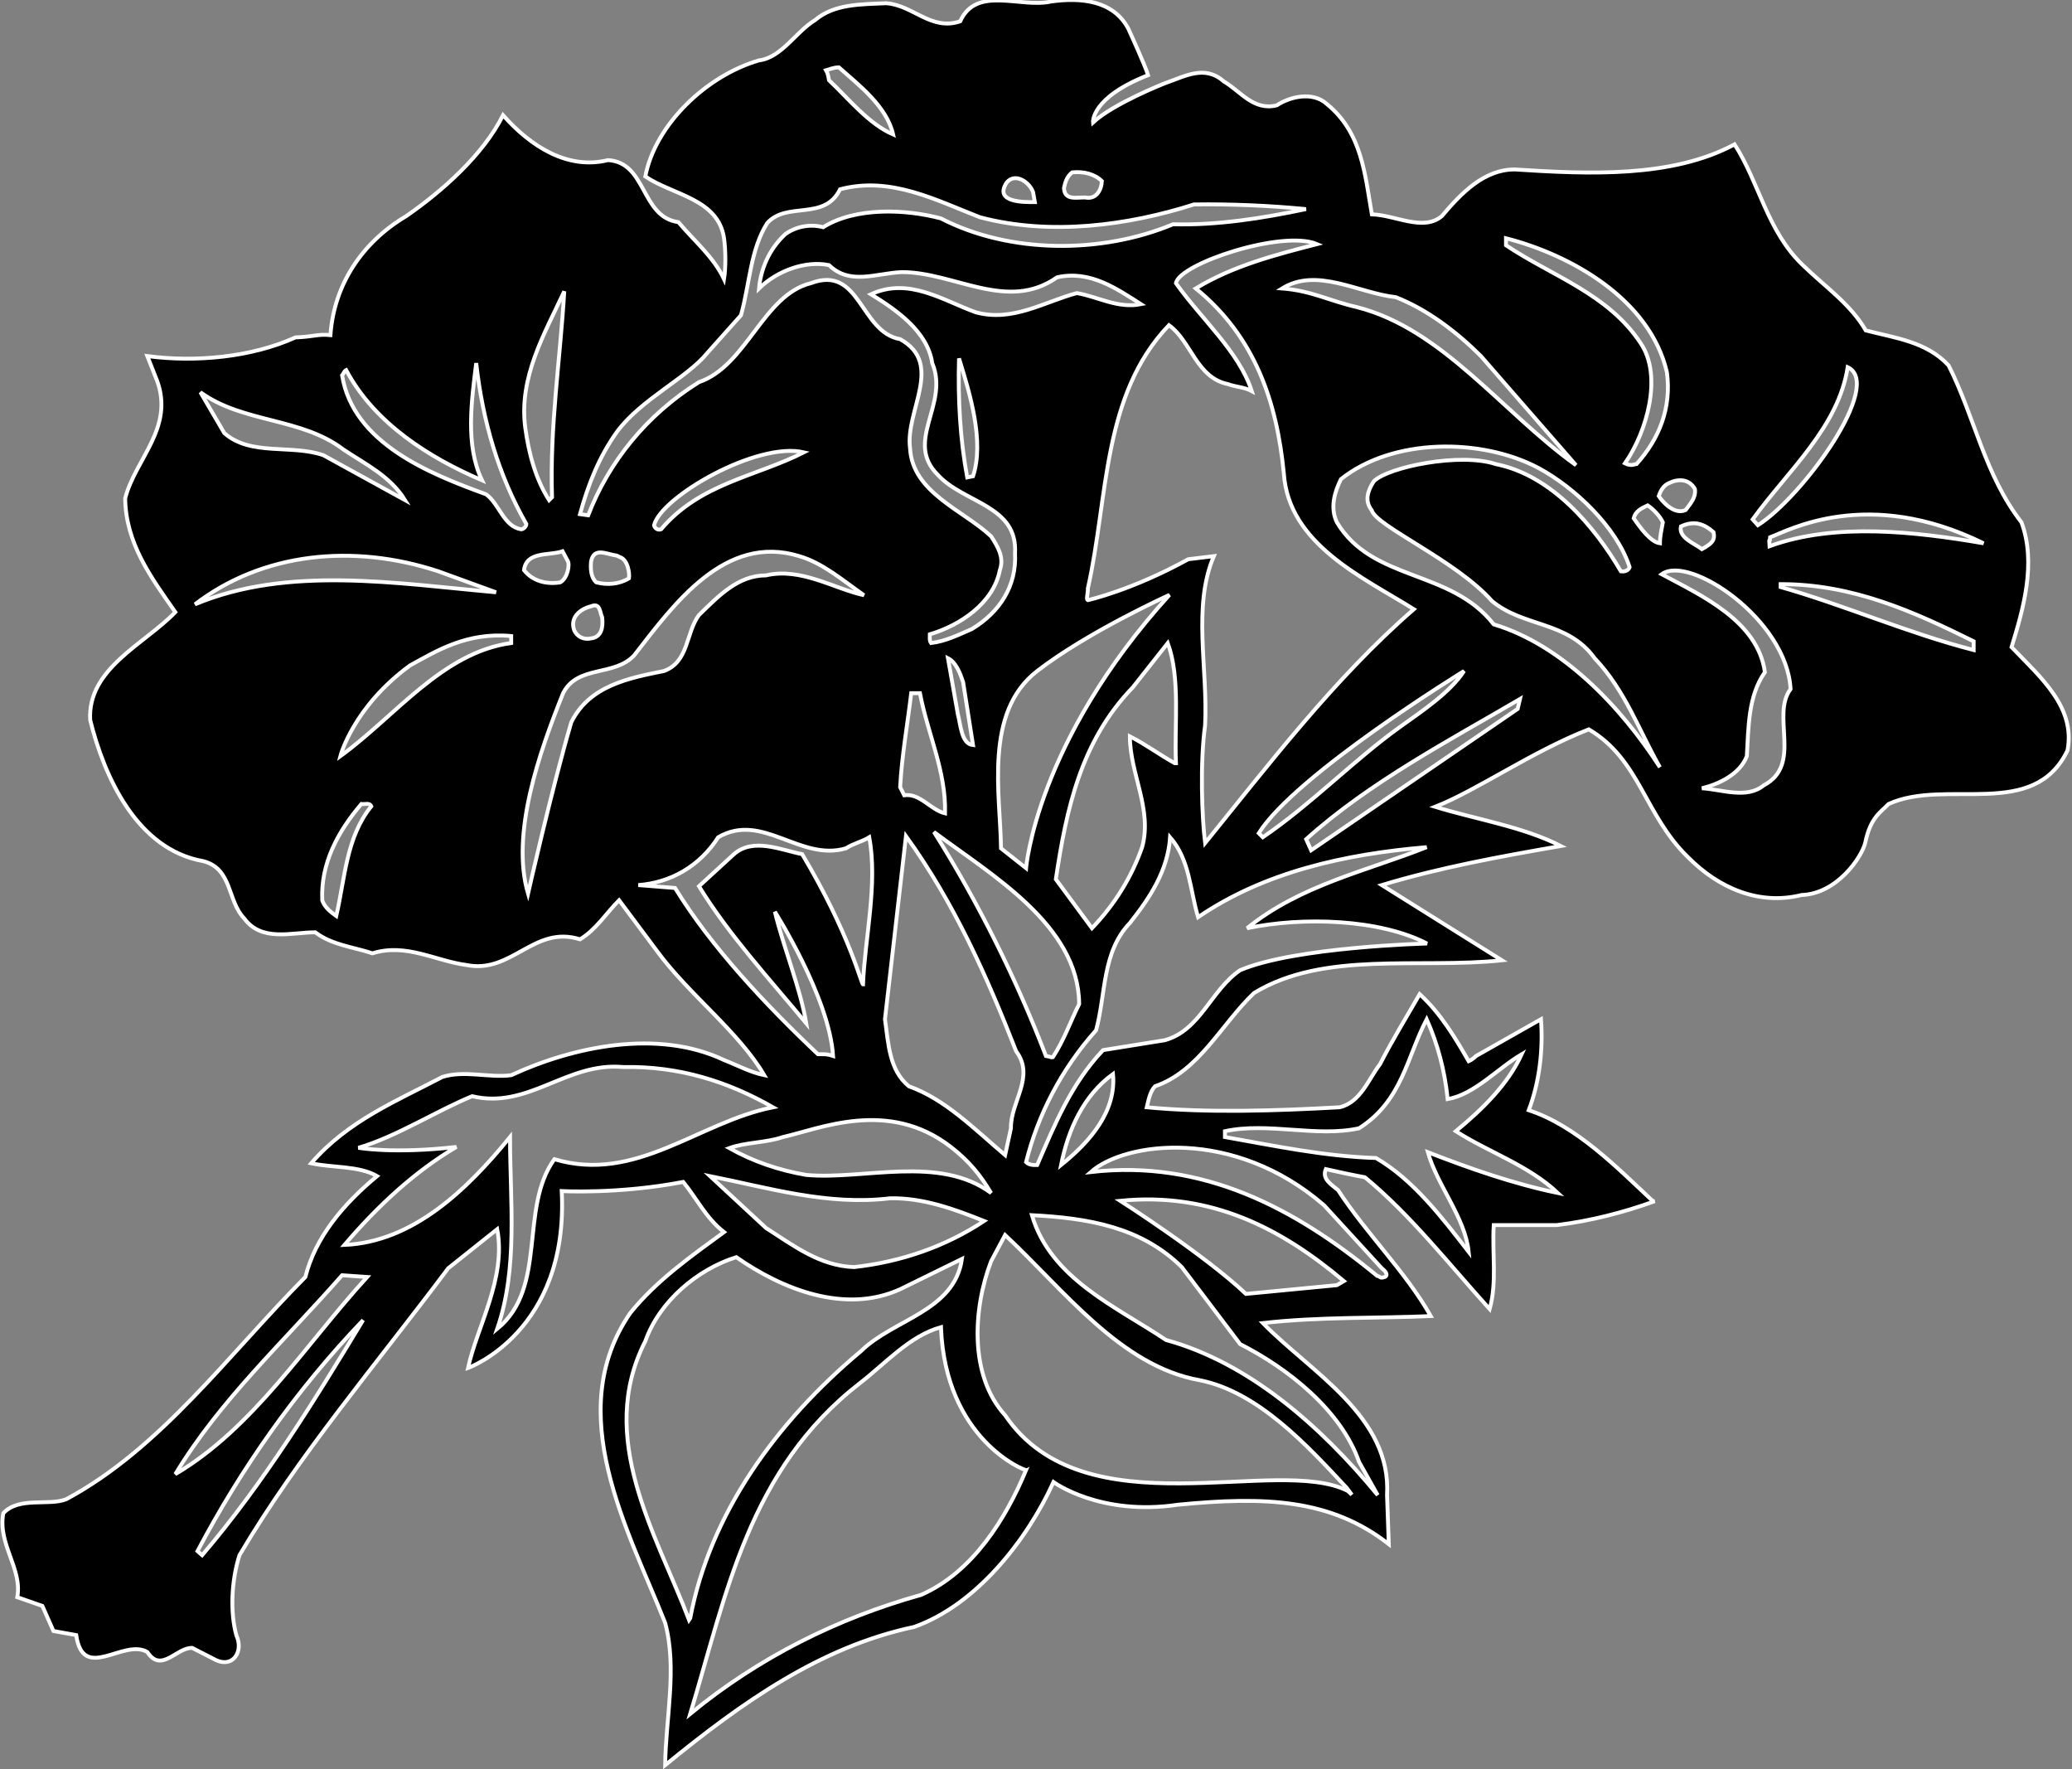 <?xml version="1.0" encoding="UTF-8"?>
<svg xmlns="http://www.w3.org/2000/svg" xmlns:xlink="http://www.w3.org/1999/xlink" width="533pt" height="455pt" viewBox="0 0 533 455" version="1.1">
<rect x="0" y="0" width="533" height="455" fill="#808080" stroke="none"/>
<g id="surface1">
<path style=" stroke:none;fill-rule:nonzero;fill:rgb(0%,0%,0%);fill-opacity:1;" d="M 517.449 166.434 C 520.449 156.684 523.898 144.832 520 134.332 C 510.551 122.184 508 107.332 501.25 93.98 C 495.551 87.832 487.449 86.934 479.949 84.98 C 476.051 78.23 469.449 73.73 463.75 68.184 C 454.602 59.48 452.5 46.883 446.199 37.133 C 430 45.832 408.398 44.781 389.648 43.582 C 381.699 43.582 375.852 49.73 370.898 55.582 C 366.102 59.633 358.898 55.281 352.898 55.133 C 351.102 44.781 350.352 34.133 341.352 26.781 C 337.602 23.332 331.602 24.98 328.449 27.082 C 322.449 28.582 319.148 23.48 314.801 20.934 C 309.852 16.582 304.852 19.633 299.602 21.434 C 299.602 21.434 286.332 26.668 281.168 31.5 C 281.168 31.5 280.5 25.168 295.332 19.332 C 294.668 17 290.199 7.281 290.199 7.281 C 286.301 0.082 278.051 -0.668 270.398 0.383 C 262.602 2.184 251.199 -3.816 247 5.48 C 239.5 8.031 234.852 1.281 227.949 0.832 C 221.352 1.133 214.602 0.98 209.648 5.184 C 204.699 8.184 201.102 14.781 195.25 15.531 C 181.75 19.434 168.551 32.031 166 45.383 C 173.051 50.184 184.75 51.082 186.25 61.281 C 186.699 64.582 186.699 68.934 186.25 71.781 C 183.551 66.082 178.699 62.082 174.5 57.133 C 164.75 55.781 166.449 41.781 156.398 41.184 C 146.051 43.73 136.602 37.73 129.398 29.633 C 124.301 39.832 113.801 49.133 104.5 55.582 C 93.102 62.332 85.898 73.281 85 86.184 C 81.551 85.883 81 86.582 76 86.781 C 64.75 91.883 50.352 93.23 37.898 91.582 L 40.449 98.031 C 44.801 110.184 34.75 118.133 32.199 128.184 C 32.352 139.73 38.801 148.434 45.102 157.434 C 37.148 165.684 22.449 171.98 23.199 185.184 C 26.801 199.73 35.199 218.48 52.301 221.48 C 59.801 223.434 58.449 231.684 62.801 236.184 C 67.301 242.332 74.949 239.781 81.102 239.781 C 85.449 243.082 90.852 243.531 95.801 245.184 C 104.5 242.48 112 247.133 119.949 248.184 C 131.648 250.582 137.352 237.832 149.199 241.582 C 153.25 239.184 156.102 234.684 159.25 231.531 L 169 244.582 C 177.102 255.684 190 265.281 196.602 276.531 C 193 275.781 189.699 273.98 186.25 272.633 C 169.148 264.531 147.398 269.184 131.5 276.531 C 125.801 277.281 119.5 275.184 113.801 276.98 C 102.102 283.133 89.5 288.23 80.051 299.184 C 85.602 300.383 92.352 299.781 97 302.48 C 88.301 309.684 81.102 318.23 78.551 328.434 C 58.75 348.383 41.352 372.531 17.051 385.582 C 12.551 387.383 4.898 384.832 0.852 389.184 C -0.648 397.133 5.801 403.434 4.449 410.781 L 10.898 413.031 L 13.75 419.48 L 19.602 420.531 C 21.398 432.832 31.75 421.281 37.898 424.883 C 41.5 430.434 45.398 423.684 49.449 423.832 L 55.602 426.98 C 60 429 62.668 424.668 60.832 420.668 C 59.168 414.832 59.5 406.582 61.602 399.98 C 76.75 374.332 97 350.633 115.301 326.184 L 127.898 316.133 C 130.301 328.73 122.648 341.332 120.398 351.832 C 120.398 351.832 146.332 342.5 144.5 306.332 C 144.5 306.332 159.168 307.168 175.75 303.98 C 179.199 308.184 181.602 313.281 186.25 316.883 C 177.852 323.031 168.852 329.332 162.102 337.73 C 144.551 363.383 161.648 393.531 171.102 417.383 C 174.25 429.082 171.25 441.832 171.102 453.98 C 190.75 437.934 211 423.531 235.148 418.434 C 251.199 412.73 264.25 396.016 271 381.168 C 271 381.168 283 390 303 387 C 325.332 384.832 342.25 385.434 357.25 397.133 L 356.801 384.531 C 358 364.281 337.301 353.031 324.852 340.281 C 339.25 338.633 354.551 339.082 368.051 338.48 C 361.602 327.082 351.398 317.184 344.199 306.082 C 342.398 304.582 340 303.23 341.051 300.684 C 344.352 301.434 347.801 302.184 351.102 302.781 C 362.801 312.383 373 325.434 383.199 336.684 C 385.148 329.633 383.801 322.281 384.25 315.082 L 400.449 315.082 C 409.148 314.031 417.852 311.781 425.648 308.934 L 425.199 308.934 C 415.898 300.23 405.551 289.582 393.25 285.531 C 395.949 278.48 397 270.23 396.398 262.133 L 381.398 270.633 L 379.699 271.582 C 379.699 271.582 378.852 272.48 377.801 272.934 C 374.352 266.934 370.602 260.633 365.199 255.684 C 361.75 261.684 358.148 267.531 355 273.684 C 352 277.582 350.051 283.434 344.648 284.781 C 328.148 285.684 310.898 286.281 295 284.781 C 295.449 282.98 295.75 280.883 297.102 279.383 C 308.5 275.48 314.199 263.332 322.602 255.383 C 340.602 244.434 364.898 249.23 386.352 246.98 L 355.449 227.633 C 370.301 223.133 385.898 220.281 401.5 217.582 C 391.898 212.633 379.367 210.648 369.168 207.5 C 379.832 203.332 394 193.332 408.699 187.582 C 421.898 195.383 423 209.582 434.199 220.434 C 442.25 228.582 452.648 232.883 463.449 230.184 C 472.602 229.883 479 220.332 479.832 216.668 C 481.168 210.168 483.852 208.883 485.801 206.781 C 500.648 200.031 523.148 211.133 531.852 192.98 C 533.949 181.883 524.949 174.23 517.449 166.434 Z M 475.301 94.434 C 484.668 98.832 463.832 127.668 452.199 135.082 L 450.852 133.582 C 460 120.98 472.898 109.883 475.301 94.434 Z M 437.801 141.23 C 435.852 139.73 431.75 138.332 432.398 135.383 C 435.75 133.832 438.25 134.633 440.801 136.883 C 441.25 139.082 440.25 139.832 437.801 141.23 Z M 436 125.781 C 436.301 128.031 434.801 129.531 433.602 131.184 C 430.602 132.531 427.5 128.832 426.699 127.582 C 427.148 126.23 427.898 124.883 429.25 124.281 C 431.648 123.082 434.5 123.082 436 125.781 Z M 387.398 61.281 C 403.898 65.48 424.449 76.883 428.801 95.781 C 430 104.934 426.832 112.832 421 119.332 C 420.5 119.332 419.668 120 418 119.168 C 423.668 111 427.75 96.684 422.051 88.281 C 413.648 75.531 399.25 71.031 387.398 63.082 Z M 359.051 76.434 C 367.148 79.582 374.801 85.434 380.949 91.582 L 405.398 119.633 C 386.5 106.133 371.051 84.531 349 78.98 C 341.801 77.332 337.449 74.781 329.801 74.184 C 338.801 68.633 349.449 75.383 359.051 76.434 Z M 307.602 74.184 C 322.898 86.633 328.449 103.434 330.25 121.73 C 331.449 140.031 350.801 148.582 363.699 156.684 C 343.301 174.383 326.051 197.031 310 216.832 C 309.168 210.168 308.668 196.168 310 186.531 C 310.75 171.98 306.699 155.934 312.25 143.031 L 305.668 143.832 C 291.168 151.832 279.852 154.348 279.852 154.348 C 279.332 154.168 279.852 152.934 279.852 151.281 C 285.102 128.031 283.449 101.633 300.699 83.633 C 306.398 87.684 307.75 97.133 315.852 98.781 C 317.801 99.531 320.051 99.531 322 100.582 C 318.699 90.383 308.949 81.98 302.5 72.832 C 303.332 67.832 329.832 59 338.801 62.781 C 328.301 65.48 317.199 68.332 307.602 74.184 Z M 376.602 172.582 C 373.148 177.98 365.961 182.801 360.102 186.98 C 348.75 195.082 337 207.082 324.852 215.332 L 323.801 214.281 C 333.332 199.168 376.602 172.582 376.602 172.582 Z M 302.5 196.281 L 302.199 196.281 C 298.602 194.332 294.551 191.332 290.648 189.383 C 290.648 198.98 296.5 208.133 293.801 217.883 C 291.102 225.531 286.898 232.434 280.898 238.73 L 271.602 226.133 C 274.301 208.133 278.051 190.582 291.398 176.781 L 300.398 165.383 C 303.699 174.531 302.051 186.23 302.5 196.281 Z M 233.801 279.383 C 228.699 275.184 228.551 268.434 227.648 262.133 L 233.051 215.031 C 245.5 232.281 253.898 251.184 261.398 270.383 C 266.352 276.98 259.898 283.434 260.051 290.184 L 258.551 297.082 C 250.602 290.332 243.102 282.684 233.801 279.383 Z M 254.949 306.832 C 241.602 296.934 222.102 303.531 207.398 302.184 C 200.352 300.98 193.75 298.73 187.602 295.281 C 191.648 293.781 197.051 293.934 201.398 292.434 C 210.852 290.332 228.5 282.5 244.602 294.98 C 249.332 298.668 252.168 302.168 254.949 306.832 Z M 231.551 202.434 C 232 194.184 233.5 185.934 234.398 178.281 L 236.648 178.281 C 238.602 188.633 243.398 198.383 243.102 209.184 C 239.352 208.281 236.648 203.934 232.602 204.531 Z M 240.25 213.98 C 255.102 225.082 277.449 237.98 277.602 258.23 C 275.352 262.73 273.699 267.531 270.852 271.883 C 270.102 272.031 270.852 271.883 269.051 271.582 C 261.699 252.383 251.801 232.281 240.25 213.98 Z M 243.852 169.281 C 245.949 170.332 247 173.184 247.75 175.434 L 250.301 191.633 C 247.301 191.332 247.148 186.531 246.398 183.684 Z M 266.801 172.582 C 279.832 162.5 300.832 153 300.832 153 C 266.5 190.832 263.949 223.281 263.949 223.281 L 257.5 218.184 C 257.352 204.383 253 183.23 266.801 172.582 Z M 275.801 44.332 C 278.801 44.031 281.648 44.781 283.449 46.582 C 283.301 48.98 281.949 51.383 279.102 50.781 C 276.699 50.781 273.852 51.531 273.699 48.383 C 274 46.883 274.449 45.383 275.801 44.332 Z M 259 46.883 C 261.25 44.332 264.852 46.883 265.75 49.434 L 266.199 51.98 C 263.5 51.98 255.5 52.168 259 46.883 Z M 215.801 17.332 C 221.051 21.98 228.102 27.383 229.75 34.582 C 223.449 31.883 218.352 25.434 213.25 20.633 C 213.102 19.73 212.949 18.832 212.5 18.082 C 213.551 17.781 214.449 17.332 215.801 17.332 Z M 158.801 110.934 C 164.949 102.684 176.801 97.133 181.898 90.832 L 190.602 81.082 C 192.852 73.133 193 64.281 197.352 57.383 C 202.449 51.684 212.051 56.934 216.102 48.684 C 229.148 45.23 240.852 51.531 252.102 55.883 C 270.25 60.684 290.199 57.98 307.148 52.582 C 316.602 52.434 326.648 52.883 335.949 53.781 C 324.551 56.184 313 57.98 301.75 57.684 C 283.449 65.332 259.75 65.332 242.051 56.184 C 233.051 53.781 220.148 53.184 211.75 58.434 C 208.301 57.531 204.699 58.281 202 60.23 C 197.801 64.133 195.699 69.23 195.25 74.184 C 200.051 69.531 207.25 66.98 213.25 68.184 C 218.648 73.434 225.25 70.281 232 69.98 C 245.5 69.98 259.148 80.332 271.898 71.332 C 280.449 69.383 287.352 74.332 293.5 78.23 C 287.5 79.434 282.398 76.281 277 75.383 C 268.602 77.633 260.5 82.883 251.051 80.332 C 242.648 77.332 233.801 71.184 224.051 75.684 C 230.352 79.582 238.602 85.133 239.801 93.383 C 244.301 104.031 232.449 113.48 241.301 122.184 C 247.898 129.383 261.852 129.98 261.102 142.281 C 261.551 150.684 257.199 157.434 250 161.781 C 246.551 163.281 243.25 164.934 239.5 165.383 C 239.051 164.781 239.199 163.883 239.199 163.133 C 246.852 160.883 255.551 155.184 257.199 146.633 C 258.398 143.332 256.602 140.48 254.949 137.934 C 247.75 131.184 234.699 126.684 234.102 115.281 C 232.805 105.633 242.98 93.582 231.551 87.23 C 221.199 85.434 221.352 68.031 208.602 72.832 C 196.301 75.832 192.102 94.082 179.801 98.281 C 166.301 106.684 156.551 118.883 151.301 132.531 L 149.199 132.23 C 151.301 124.582 154.148 117.383 158.801 110.934 Z M 250.301 122.48 L 248.801 122.781 C 247 113.031 246.398 102.832 246.699 92.184 C 249.551 101.332 253.25 113.582 250.301 122.48 Z M 206.801 116.332 C 194.352 122.633 180.102 124.281 170.051 136.133 C 169.148 136.434 168.398 135.832 168.25 135.082 C 170 127.832 194.668 113.5 206.801 116.332 Z M 161.801 148.73 C 159.398 150.23 156.25 150.531 153.398 149.781 C 151.898 148.434 151.898 146.031 152.051 144.383 C 152.801 140.633 155.938 142.52 158.676 142.906 L 159.438 143.27 C 161.5 143.934 162 147.395 161.801 148.73 Z M 152.051 155.934 C 154.449 154.883 154.301 157.582 154.898 158.781 C 155.188 161.207 154.785 163.879 152.051 164.184 C 150.102 164.633 148.449 163.73 147.699 162.082 C 146.5 158.633 149.5 156.531 152.051 155.934 Z M 144.102 149.781 C 140.352 150.383 136.898 149.332 134.801 146.633 C 135.398 141.684 141.262 142.98 144.715 141.781 L 146.039 144.27 C 146.625 145.082 146.051 148.73 144.102 149.781 Z M 145.148 74.934 C 144.102 92.633 141.398 109.582 142 127.883 L 141.25 128.633 C 137.801 123.23 136 116.633 135.102 109.883 C 133.449 96.98 140.051 85.883 145.148 74.934 Z M 88.301 115.582 C 93.852 119.332 100.301 122.332 104.199 128.633 L 83.199 117.082 C 75.102 114.23 64.449 117.383 57.699 111.383 L 51.551 100.883 C 62.5 108.832 77.5 107.332 88.301 115.582 Z M 50.148 155.434 C 67.551 142.082 90.852 139.73 112.75 146.934 L 127.602 152.332 C 102.102 150.082 74.148 145.383 50.148 155.434 Z M 86.5 235.582 C 85.449 234.832 83.5 233.48 82.898 231.531 C 82.449 222.082 86.949 213.832 92.949 206.781 C 93.852 206.934 95.051 206.332 95.5 207.383 C 89.051 215.332 88.75 225.832 86.5 235.582 Z M 131.5 165.383 C 113.801 167.781 101.648 184.281 87.551 194.48 C 87.551 194.48 90.832 181.832 105.492 171.133 C 112.168 167.5 119.973 162.52 131.5 163.582 Z M 125.051 127.133 C 110.648 121.883 90.852 114.082 88 96.531 C 88.449 96.082 88.449 95.48 89.051 95.184 C 96.398 108.98 110.648 117.832 124 123.531 C 119.648 114.531 121.301 103.133 122.5 93.383 C 124.148 108.23 128.199 122.184 135.398 134.781 C 135.398 135.383 134.648 136.133 134.051 136.133 C 129.551 135.383 128.5 129.684 125.051 127.133 Z M 146.949 185.781 C 141.832 203.332 135.832 229.832 135.832 229.832 C 131.332 214.5 138.699 193.582 144.852 178.281 C 148.602 170.934 158.051 174.082 163.148 168.531 C 173.5 155.184 186.551 137.184 205.602 143.031 C 211.75 144.832 216.852 149.332 222.25 153.082 C 214.602 151.434 206.051 145.883 197.051 147.98 C 189.852 147.98 184.898 153.23 179.801 158.184 C 176.352 162.832 177.25 170.184 170.801 172.582 C 161.801 174.383 151.602 176.332 146.949 185.781 Z M 173.648 228.383 L 164.199 227.633 C 172.449 227.031 179.949 222.832 184.75 215.332 C 196.148 208.73 205.75 221.633 217.602 218.184 C 219.398 216.98 221.648 216.531 223.602 215.332 C 225.852 227.332 222.449 241.469 222 253.168 C 221.551 253.168 218.668 240.332 206.352 219.684 C 200.949 218.633 193.75 215.332 188.801 219.684 L 179.801 227.934 C 187.449 240.383 197.801 251.633 207.398 263.184 C 205.898 254.184 201.582 243.801 199.332 234.5 C 199.332 234.5 213.332 256.5 214.301 271.582 C 212.5 271 212 271.168 210.398 271.133 C 196.898 258.383 182.949 243.531 173.648 228.383 Z M 52 399.98 L 50.801 398.934 C 61.898 377.934 76 357.684 93.398 339.531 C 81.25 359.633 67.898 381.383 52 399.98 Z M 45.102 379.133 C 56.648 360.082 72.551 345.531 88 327.98 L 94.449 328.434 C 78.551 345.832 65.199 367.281 45.102 379.133 Z M 142.602 298.133 C 133.449 310.883 140.949 331.133 127.898 341.781 C 133.301 326.184 131.199 309.23 131.199 292.434 C 120.102 306.082 106.148 319.434 88.602 320.184 C 97.301 309.98 106.75 301.281 117.398 294.98 C 101.168 296.832 92.199 295.199 92.199 295.199 C 101.949 292.348 112 285.832 121.449 281.934 C 136 285.383 145.75 273.082 160.301 274.434 C 174.699 274.133 187.301 278.184 198.852 284.781 C 179.801 288.531 163.602 304.434 142.602 298.133 Z M 182.648 302.48 C 197.648 305.48 212.949 310.133 229 308.184 C 237.551 308.031 245.648 311.031 253.148 314.031 C 243.398 320.48 232 324.531 219.699 325.883 C 210.852 325.582 204.102 320.332 197.051 315.832 Z M 166 344.934 C 169.602 334.73 179.352 326.48 189.398 323.332 C 201.25 331.582 217.301 338.031 231.551 331.582 L 247.449 323.781 C 245.5 337.281 229.898 339.23 221.5 347.48 C 199.602 365.781 182.648 389.332 177.551 416.184 L 177.25 416.633 C 168.852 394.582 153.25 369.832 166 344.934 Z M 236.949 410.184 C 215.5 416.184 195.25 426.23 177.551 440.781 C 186.852 410.184 192.551 377.934 221.199 355.73 C 227.648 350.781 233.949 343.582 242.051 341.332 C 243.168 370.168 263.5 378.23 263.949 378.082 C 258.852 390.383 250.301 404.332 236.949 410.184 Z M 346.75 383.48 C 328.5 374.082 278.949 394.133 258.551 363.98 C 249.25 353.781 250.301 336.531 254.949 324.383 L 258.551 317.633 C 273.699 331.73 288.25 351.383 308.648 354.98 C 323.648 357.98 336.25 371.73 346.449 382.684 L 347.75 384.434 Z M 349.602 375.98 L 354.398 384.531 C 339.699 366.684 321.25 350.48 299.949 344.633 C 287.199 336.082 270.25 328.883 265.449 312.531 C 279.852 313.281 293.5 315.531 304 325.883 L 319 345.684 C 331.148 351.832 344.949 362.633 349.602 375.98 Z M 272.949 299.633 C 274.75 290.633 278.648 281.781 286.301 276.23 C 287.199 285.684 280.602 293.48 272.949 299.633 Z M 343.898 330.531 L 320.5 332.781 C 309.832 322.668 288.168 308.832 288.168 308.832 C 311.668 306.5 329.648 315.98 345.699 329.48 Z M 315.102 290.934 C 326.199 288.531 338.648 292.582 349.602 290.184 C 360.699 283.133 361.898 271.883 367 262.133 C 369.852 268.582 371.648 275.332 372.398 282.684 C 379.301 281.48 385.301 274.73 391.449 271.133 C 387.852 278.934 381.398 285.23 374.5 290.934 C 382.898 296.332 393.102 299.633 400.75 306.832 C 389.199 304.434 378.102 300.531 367.301 296.332 C 369.699 304.883 376.898 313.133 377.801 321.98 C 371.051 313.281 363.551 303.383 353.949 297.832 C 340.449 297.383 327.852 294.684 315.102 292.434 Z M 340.602 309.98 L 355.449 326.184 C 357.25 327.582 356.648 328.281 356.199 328.434 C 354.852 328.883 355.148 328.281 354.25 328.133 C 333.102 310.73 309.398 298.133 280.602 301.434 C 289.332 293.668 317.332 289.832 340.602 309.98 Z M 320.801 238.73 C 335.051 235.73 354.832 236.332 367.082 242.664 C 367.082 242.664 333.168 243.5 319 249.531 C 311.5 254.633 308.801 264.98 299.648 267.531 L 283.75 270.082 C 275.5 278.781 271.301 289.281 266.801 299.633 C 265.832 299.668 264.699 299.633 263.949 298.883 C 266.949 286.883 272.949 275.031 281.949 264.98 C 284.5 255.684 283.449 244.883 290.648 237.383 C 295.898 230.781 300.398 223.883 301 215.332 C 306.102 221.184 306.102 228.98 308.199 235.883 C 325.148 224.332 345.699 219.684 367 217.883 C 351.551 224.031 334.449 227.633 320.801 238.73 Z M 390.398 182.332 C 390.398 182.332 340 216.832 337.281 218.684 L 336 215.832 C 352.352 201.133 372.852 190.434 391 179.781 Z M 384.25 160.582 C 373.148 146.332 353.051 149.633 343.898 134.332 C 342.102 130.582 343.301 126.531 344.949 123.23 C 358.301 112.582 381.102 112.582 395.801 120.383 C 404.949 125.332 415.898 135.531 419.199 145.883 C 418.898 146.781 417.852 147.082 416.949 146.934 C 410.199 135.383 399.102 122.23 384.852 119.383 C 375.602 116.301 357.066 120.117 353.398 123.781 C 351.75 126.332 351 128.832 352.852 131.23 C 354 135.332 374.5 144.082 383.801 154.582 C 391.898 161.332 403.301 159.684 410.199 169.281 C 418.148 177.684 421.602 187.883 427 197.332 C 416.949 181.73 401.801 165.832 384.25 160.582 Z M 420.25 133.281 C 420.699 131.48 422.199 130.73 423.852 129.98 C 425.199 130.883 427 132.684 427.75 134.332 C 427.449 136.133 427 137.781 427 139.73 C 424.602 139.434 421.898 135.684 420.25 133.281 Z M 453.699 201.98 C 449.352 205.582 442.898 203.031 437.801 202.73 C 442.148 201.684 447.551 199.133 449.352 194.48 C 449.801 187.133 449.648 179.031 454 172.883 C 452.199 159.684 437.5 153.082 427.449 147.684 C 434.5 142.5 459.668 159.332 460.602 177.23 C 455.5 183.98 463.75 196.73 453.699 201.98 Z M 507.699 167.184 C 490.75 162.832 474.852 155.781 458.051 150.98 L 458.051 150.23 C 476.648 150.23 492.25 157.281 507.699 164.934 Z M 455.199 140.48 C 455 137.332 455.199 140.48 455.352 138.184 C 459.852 136.531 480.332 125 510.25 139.73 C 492.699 136.73 472 134.332 455.199 140.48 "/>
<path style="fill:none;stroke-width:10;stroke-linecap:butt;stroke-linejoin:miter;stroke:rgb(100%,100%,100%);stroke-opacity:1;stroke-miterlimit:4;" d="M 5174.492 2885.664 C 5204.492 2983.164 5238.984 3101.68 5200 3206.68 C 5105.508 3328.164 5080 3476.68 5012.5 3610.195 C 4955.508 3671.68 4874.492 3680.664 4799.492 3700.195 C 4760.508 3767.695 4694.492 3812.695 4637.5 3868.164 C 4546.016 3955.195 4525 4081.172 4461.992 4178.672 C 4300 4091.68 4083.984 4102.188 3896.484 4114.18 C 3816.992 4114.18 3758.516 4052.695 3708.984 3994.18 C 3661.016 3953.672 3588.984 3997.188 3528.984 3998.672 C 3511.016 4102.188 3503.516 4208.672 3413.516 4282.188 C 3376.016 4316.68 3316.016 4300.195 3284.492 4279.18 C 3224.492 4264.18 3191.484 4315.195 3148.008 4340.664 C 3098.516 4384.18 3048.516 4353.672 2996.016 4335.664 C 2996.016 4335.664 2863.32 4283.32 2811.68 4235 C 2811.68 4235 2805 4298.32 2953.32 4356.68 C 2946.68 4380 2901.992 4477.188 2901.992 4477.188 C 2863.008 4549.18 2780.508 4556.68 2703.984 4546.172 C 2626.016 4528.164 2511.992 4588.164 2470 4495.195 C 2395 4469.688 2348.516 4537.188 2279.492 4541.68 C 2213.516 4538.672 2146.016 4540.195 2096.484 4498.164 C 2046.992 4468.164 2011.016 4402.188 1952.5 4394.688 C 1817.5 4355.664 1685.508 4229.688 1660 4096.172 C 1730.508 4048.164 1847.5 4039.18 1862.5 3937.188 C 1866.992 3904.18 1866.992 3860.664 1862.5 3832.188 C 1835.508 3889.18 1786.992 3929.18 1745 3978.672 C 1647.5 3992.188 1664.492 4132.188 1563.984 4138.164 C 1460.508 4112.695 1366.016 4172.695 1293.984 4253.672 C 1243.008 4151.68 1138.008 4058.672 1045 3994.18 C 931.016 3926.68 858.984 3817.188 850 3688.164 C 815.508 3691.172 810 3684.18 760 3682.188 C 647.5 3631.172 503.516 3617.695 378.984 3634.18 L 404.492 3569.688 C 448.008 3448.164 347.5 3368.672 321.992 3268.164 C 323.516 3152.695 388.008 3065.664 451.016 2975.664 C 371.484 2893.164 224.492 2830.195 231.992 2698.164 C 268.008 2552.695 351.992 2365.195 523.008 2335.195 C 598.008 2315.664 584.492 2233.164 628.008 2188.164 C 673.008 2126.68 749.492 2152.188 811.016 2152.188 C 854.492 2119.18 908.516 2114.688 958.008 2098.164 C 1045 2125.195 1120 2078.672 1199.492 2068.164 C 1316.484 2044.18 1373.516 2171.68 1491.992 2134.18 C 1532.5 2158.164 1561.016 2203.164 1592.5 2234.688 L 1690 2104.18 C 1771.016 1993.164 1900 1897.188 1966.016 1784.688 C 1930 1792.188 1896.992 1810.195 1862.5 1823.672 C 1691.484 1904.688 1473.984 1858.164 1315 1784.688 C 1258.008 1777.188 1195 1798.164 1138.008 1780.195 C 1021.016 1718.672 895 1667.695 800.508 1558.164 C 856.016 1546.172 923.516 1552.188 970 1525.195 C 883.008 1453.164 811.016 1367.695 785.508 1265.664 C 587.5 1066.172 413.516 824.688 170.508 694.18 C 125.508 676.172 48.984 701.68 8.516 658.164 C -6.484 578.672 58.008 515.664 44.492 442.188 L 108.984 419.688 L 137.5 355.195 L 196.016 344.688 C 213.984 221.68 317.5 337.188 378.984 301.172 C 415 245.664 453.984 313.164 494.492 311.68 L 556.016 280.195 C 600 260 626.68 303.32 608.32 343.32 C 591.68 401.68 595 484.18 616.016 550.195 C 767.5 806.68 970 1043.672 1153.008 1288.164 L 1278.984 1388.672 C 1303.008 1262.695 1226.484 1136.68 1203.984 1031.68 C 1203.984 1031.68 1463.32 1125 1445 1486.68 C 1445 1486.68 1591.68 1478.32 1757.5 1510.195 C 1791.992 1468.164 1816.016 1417.188 1862.5 1381.172 C 1778.516 1319.688 1688.516 1256.68 1621.016 1172.695 C 1445.508 916.172 1616.484 614.688 1711.016 376.172 C 1742.5 259.18 1712.5 131.68 1711.016 10.195 C 1907.5 170.664 2110 314.688 2351.484 365.664 C 2511.992 422.695 2642.5 589.844 2710 738.32 C 2710 738.32 2830 650 3030 680 C 3253.32 701.68 3422.5 695.664 3572.5 578.672 L 3568.008 704.688 C 3580 907.188 3373.008 1019.688 3248.516 1147.188 C 3392.5 1163.672 3545.508 1159.18 3680.508 1165.195 C 3616.016 1279.18 3513.984 1378.164 3441.992 1489.18 C 3423.984 1504.18 3400 1517.695 3410.508 1543.164 C 3443.516 1535.664 3478.008 1528.164 3511.016 1522.188 C 3628.008 1426.172 3730 1295.664 3831.992 1183.164 C 3851.484 1253.672 3838.008 1327.188 3842.5 1399.18 L 4004.492 1399.18 C 4091.484 1409.688 4178.516 1432.188 4256.484 1460.664 L 4251.992 1460.664 C 4158.984 1547.695 4055.508 1654.18 3932.5 1694.688 C 3959.492 1765.195 3970 1847.695 3963.984 1928.672 L 3813.984 1843.672 L 3796.992 1834.18 C 3796.992 1834.18 3788.516 1825.195 3778.008 1820.664 C 3743.516 1880.664 3706.016 1943.672 3651.992 1993.164 C 3617.5 1933.164 3581.484 1874.688 3550 1813.164 C 3520 1774.18 3500.508 1715.664 3446.484 1702.188 C 3281.484 1693.164 3108.984 1687.188 2950 1702.188 C 2954.492 1720.195 2957.5 1741.172 2971.016 1756.172 C 3085 1795.195 3141.992 1916.68 3226.016 1996.172 C 3406.016 2105.664 3648.984 2057.695 3863.516 2080.195 L 3554.492 2273.672 C 3703.008 2318.672 3858.984 2347.188 4015 2374.18 C 3918.984 2423.672 3793.672 2443.516 3691.68 2475 C 3798.32 2516.68 3940 2616.68 4086.992 2674.18 C 4218.984 2596.172 4230 2454.18 4341.992 2345.664 C 4422.5 2264.18 4526.484 2221.172 4634.492 2248.164 C 4726.016 2251.172 4790 2346.68 4798.32 2383.32 C 4811.68 2448.32 4838.516 2461.172 4858.008 2482.188 C 5006.484 2549.688 5231.484 2438.672 5318.516 2620.195 C 5339.492 2731.172 5249.492 2807.695 5174.492 2885.664 Z M 4753.008 3605.664 C 4846.68 3561.68 4638.32 3273.32 4521.992 3199.18 L 4508.516 3214.18 C 4600 3340.195 4728.984 3451.172 4753.008 3605.664 Z M 4378.008 3137.695 C 4358.516 3152.695 4317.5 3166.68 4323.984 3196.172 C 4357.5 3211.68 4382.5 3203.672 4408.008 3181.172 C 4412.5 3159.18 4402.5 3151.68 4378.008 3137.695 Z M 4360 3292.188 C 4363.008 3269.688 4348.008 3254.688 4336.016 3238.164 C 4306.016 3224.688 4275 3261.68 4266.992 3274.18 C 4271.484 3287.695 4278.984 3301.172 4292.5 3307.188 C 4316.484 3319.18 4345 3319.18 4360 3292.188 Z M 3873.984 3937.188 C 4038.984 3895.195 4244.492 3781.172 4288.008 3592.188 C 4300 3500.664 4268.32 3421.68 4210 3356.68 C 4205 3356.68 4196.68 3350 4180 3358.32 C 4236.68 3440 4277.5 3583.164 4220.508 3667.188 C 4136.484 3794.688 3992.5 3839.688 3873.984 3919.18 Z M 3590.508 3785.664 C 3671.484 3754.18 3748.008 3695.664 3809.492 3634.18 L 4053.984 3353.672 C 3865 3488.672 3710.508 3704.688 3490 3760.195 C 3418.008 3776.68 3374.492 3802.188 3298.008 3808.164 C 3388.008 3863.672 3494.492 3796.172 3590.508 3785.664 Z M 3076.016 3808.164 C 3228.984 3683.672 3284.492 3515.664 3302.5 3332.695 C 3314.492 3149.688 3508.008 3064.18 3636.992 2983.164 C 3433.008 2806.172 3260.508 2579.688 3100 2381.68 C 3091.68 2448.32 3086.68 2588.32 3100 2684.688 C 3107.5 2830.195 3066.992 2990.664 3122.5 3119.688 L 3056.68 3111.68 C 2911.68 3031.68 2798.516 3006.523 2798.516 3006.523 C 2793.32 3008.32 2798.516 3020.664 2798.516 3037.188 C 2851.016 3269.688 2834.492 3533.672 3006.992 3713.672 C 3063.984 3673.164 3077.5 3578.672 3158.516 3562.188 C 3178.008 3554.688 3200.508 3554.688 3220 3544.18 C 3186.992 3646.172 3089.492 3730.195 3025 3821.68 C 3033.32 3871.68 3298.32 3960 3388.008 3922.188 C 3283.008 3895.195 3171.992 3866.68 3076.016 3808.164 Z M 3766.016 2824.18 C 3731.484 2770.195 3659.609 2721.992 3601.016 2680.195 C 3487.5 2599.18 3370 2479.18 3248.516 2396.68 L 3238.008 2407.188 C 3333.32 2558.32 3766.016 2824.18 3766.016 2824.18 Z M 3025 2587.188 L 3021.992 2587.188 C 2986.016 2606.68 2945.508 2636.68 2906.484 2656.172 C 2906.484 2560.195 2965 2468.672 2938.008 2371.172 C 2911.016 2294.688 2868.984 2225.664 2808.984 2162.695 L 2716.016 2288.672 C 2743.008 2468.672 2780.508 2644.18 2913.984 2782.188 L 3003.984 2896.172 C 3036.992 2804.688 3020.508 2687.695 3025 2587.188 Z M 2338.008 1756.172 C 2286.992 1798.164 2285.508 1865.664 2276.484 1928.672 L 2330.508 2399.688 C 2455 2227.188 2538.984 2038.164 2613.984 1846.172 C 2663.516 1780.195 2598.984 1715.664 2600.508 1648.164 L 2585.508 1579.18 C 2506.016 1646.68 2431.016 1723.164 2338.008 1756.172 Z M 2549.492 1481.68 C 2416.016 1580.664 2221.016 1514.688 2073.984 1528.164 C 2003.516 1540.195 1937.5 1562.695 1876.016 1597.188 C 1916.484 1612.188 1970.508 1610.664 2013.984 1625.664 C 2108.516 1646.68 2285 1725 2446.016 1600.195 C 2493.32 1563.32 2521.68 1528.32 2549.492 1481.68 Z M 2315.508 2525.664 C 2320 2608.164 2335 2690.664 2343.984 2767.188 L 2366.484 2767.188 C 2386.016 2663.672 2433.984 2566.172 2431.016 2458.164 C 2393.516 2467.188 2366.484 2510.664 2326.016 2504.688 Z M 2402.5 2410.195 C 2551.016 2299.18 2774.492 2170.195 2776.016 1967.695 C 2753.516 1922.695 2736.992 1874.688 2708.516 1831.172 C 2701.016 1829.688 2708.516 1831.172 2690.508 1834.18 C 2616.992 2026.172 2518.008 2227.188 2402.5 2410.195 Z M 2438.516 2857.188 C 2459.492 2846.68 2470 2818.164 2477.5 2795.664 L 2503.008 2633.672 C 2473.008 2636.68 2471.484 2684.688 2463.984 2713.164 Z M 2668.008 2824.18 C 2798.32 2925 3008.32 3020 3008.32 3020 C 2665 2641.68 2639.492 2317.188 2639.492 2317.188 L 2575 2368.164 C 2573.516 2506.172 2530 2717.695 2668.008 2824.18 Z M 2758.008 4106.68 C 2788.008 4109.688 2816.484 4102.188 2834.492 4084.18 C 2833.008 4060.195 2819.492 4036.172 2791.016 4042.188 C 2766.992 4042.188 2738.516 4034.688 2736.992 4066.172 C 2740 4081.172 2744.492 4096.172 2758.008 4106.68 Z M 2590 4081.172 C 2612.5 4106.68 2648.516 4081.172 2657.5 4055.664 L 2661.992 4030.195 C 2635 4030.195 2555 4028.32 2590 4081.172 Z M 2158.008 4376.68 C 2210.508 4330.195 2281.016 4276.172 2297.5 4204.18 C 2234.492 4231.172 2183.516 4295.664 2132.5 4343.672 C 2131.016 4352.695 2129.492 4361.68 2125 4369.18 C 2135.508 4372.188 2144.492 4376.68 2158.008 4376.68 Z M 1588.008 3440.664 C 1649.492 3523.164 1768.008 3578.672 1818.984 3641.68 L 1906.016 3739.18 C 1928.516 3818.672 1930 3907.188 1973.516 3976.172 C 2024.492 4033.164 2120.508 3980.664 2161.016 4063.164 C 2291.484 4097.695 2408.516 4034.688 2521.016 3991.172 C 2702.5 3943.164 2901.992 3970.195 3071.484 4024.18 C 3166.016 4025.664 3266.484 4021.172 3359.492 4012.188 C 3245.508 3988.164 3130 3970.195 3017.5 3973.164 C 2834.492 3896.68 2597.5 3896.68 2420.508 3988.164 C 2330.508 4012.188 2201.484 4018.164 2117.5 3965.664 C 2083.008 3974.688 2046.992 3967.188 2020 3947.695 C 1978.008 3908.672 1956.992 3857.695 1952.5 3808.164 C 2000.508 3854.688 2072.5 3880.195 2132.5 3868.164 C 2186.484 3815.664 2252.5 3847.188 2320 3850.195 C 2455 3850.195 2591.484 3746.68 2718.984 3836.68 C 2804.492 3856.172 2873.516 3806.68 2935 3767.695 C 2875 3755.664 2823.984 3787.188 2770 3796.172 C 2686.016 3773.672 2605 3721.172 2510.508 3746.68 C 2426.484 3776.68 2338.008 3838.164 2240.508 3793.164 C 2303.516 3754.18 2386.016 3698.672 2398.008 3616.172 C 2443.008 3509.688 2324.492 3415.195 2413.008 3328.164 C 2478.984 3256.172 2618.516 3250.195 2611.016 3127.188 C 2615.508 3043.164 2571.992 2975.664 2500 2932.188 C 2465.508 2917.188 2432.5 2900.664 2395 2896.172 C 2390.508 2902.188 2391.992 2911.172 2391.992 2918.672 C 2468.516 2941.172 2555.508 2998.164 2571.992 3083.672 C 2583.984 3116.68 2566.016 3145.195 2549.492 3170.664 C 2477.5 3238.164 2346.992 3283.164 2341.016 3397.188 C 2328.047 3493.672 2429.805 3614.18 2315.508 3677.695 C 2211.992 3695.664 2213.516 3869.688 2086.016 3821.68 C 1963.008 3791.68 1921.016 3609.18 1798.008 3567.188 C 1663.008 3483.164 1565.508 3361.172 1513.008 3224.688 L 1491.992 3227.695 C 1513.008 3304.18 1541.484 3376.172 1588.008 3440.664 Z M 2503.008 3325.195 L 2488.008 3322.188 C 2470 3419.688 2463.984 3521.68 2466.992 3628.164 C 2495.508 3536.68 2532.5 3414.18 2503.008 3325.195 Z M 2068.008 3386.68 C 1943.516 3323.672 1801.016 3307.188 1700.508 3188.672 C 1691.484 3185.664 1683.984 3191.68 1682.5 3199.18 C 1700 3271.68 1946.68 3415 2068.008 3386.68 Z M 1618.008 3062.695 C 1593.984 3047.695 1562.5 3044.688 1533.984 3052.188 C 1518.984 3065.664 1518.984 3089.688 1520.508 3106.172 C 1528.008 3143.672 1559.375 3124.805 1586.758 3120.938 L 1594.375 3117.305 C 1615 3110.664 1620 3076.055 1618.008 3062.695 Z M 1520.508 2990.664 C 1544.492 3001.172 1543.008 2974.18 1548.984 2962.188 C 1551.875 2937.93 1547.852 2911.211 1520.508 2908.164 C 1501.016 2903.672 1484.492 2912.695 1476.992 2929.18 C 1465 2963.672 1495 2984.688 1520.508 2990.664 Z M 1441.016 3052.188 C 1403.516 3046.172 1368.984 3056.68 1348.008 3083.672 C 1353.984 3133.164 1412.617 3120.195 1447.148 3132.188 L 1460.391 3107.305 C 1466.25 3099.18 1460.508 3062.695 1441.016 3052.188 Z M 1451.484 3800.664 C 1441.016 3623.672 1413.984 3454.18 1420 3271.172 L 1412.5 3263.672 C 1378.008 3317.695 1360 3383.672 1351.016 3451.172 C 1334.492 3580.195 1400.508 3691.172 1451.484 3800.664 Z M 883.008 3394.18 C 938.516 3356.68 1003.008 3326.68 1041.992 3263.672 L 831.992 3379.18 C 751.016 3407.695 644.492 3376.172 576.992 3436.172 L 515.508 3541.172 C 625 3461.68 775 3476.68 883.008 3394.18 Z M 501.484 2995.664 C 675.508 3129.18 908.516 3152.695 1127.5 3080.664 L 1276.016 3026.68 C 1021.016 3049.18 741.484 3096.172 501.484 2995.664 Z M 865 2194.18 C 854.492 2201.68 835 2215.195 828.984 2234.688 C 824.492 2329.18 869.492 2411.68 929.492 2482.188 C 938.516 2480.664 950.508 2486.68 955 2476.172 C 890.508 2396.68 887.5 2291.68 865 2194.18 Z M 1315 2896.172 C 1138.008 2872.188 1016.484 2707.188 875.508 2605.195 C 875.508 2605.195 908.32 2731.68 1054.922 2838.672 C 1121.68 2875 1199.727 2924.805 1315 2914.18 Z M 1250.508 3278.672 C 1106.484 3331.172 908.516 3409.18 880 3584.688 C 884.492 3589.18 884.492 3595.195 890.508 3598.164 C 963.984 3460.195 1106.484 3371.68 1240 3314.688 C 1196.484 3404.688 1213.008 3518.672 1225 3616.172 C 1241.484 3467.695 1281.992 3328.164 1353.984 3202.188 C 1353.984 3196.172 1346.484 3188.672 1340.508 3188.672 C 1295.508 3196.172 1285 3253.164 1250.508 3278.672 Z M 1469.492 2692.188 C 1418.32 2516.68 1358.32 2251.68 1358.32 2251.68 C 1313.32 2405 1386.992 2614.18 1448.516 2767.188 C 1486.016 2840.664 1580.508 2809.18 1631.484 2864.688 C 1735 2998.164 1865.508 3178.164 2056.016 3119.688 C 2117.5 3101.68 2168.516 3056.68 2222.5 3019.18 C 2146.016 3035.664 2060.508 3091.172 1970.508 3070.195 C 1898.516 3070.195 1848.984 3017.695 1798.008 2968.164 C 1763.516 2921.68 1772.5 2848.164 1708.008 2824.18 C 1618.008 2806.172 1516.016 2786.68 1469.492 2692.188 Z M 1736.484 2266.172 L 1641.992 2273.672 C 1724.492 2279.688 1799.492 2321.68 1847.5 2396.68 C 1961.484 2462.695 2057.5 2333.672 2176.016 2368.164 C 2193.984 2380.195 2216.484 2384.688 2236.016 2396.68 C 2258.516 2276.68 2224.492 2135.312 2220 2018.32 C 2215.508 2018.32 2186.68 2146.68 2063.516 2353.164 C 2009.492 2363.672 1937.5 2396.68 1888.008 2353.164 L 1798.008 2270.664 C 1874.492 2146.172 1978.008 2033.672 2073.984 1918.164 C 2058.984 2008.164 2015.82 2111.992 1993.32 2205 C 1993.32 2205 2133.32 1985 2143.008 1834.18 C 2125 1840 2120 1838.32 2103.984 1838.672 C 1968.984 1966.172 1829.492 2114.688 1736.484 2266.172 Z M 520 550.195 L 508.008 560.664 C 618.984 770.664 760 973.164 933.984 1154.688 C 812.5 953.672 678.984 736.172 520 550.195 Z M 451.016 758.672 C 566.484 949.18 725.508 1094.688 880 1270.195 L 944.492 1265.664 C 785.508 1091.68 651.992 877.188 451.016 758.672 Z M 1426.016 1568.672 C 1334.492 1441.172 1409.492 1238.672 1278.984 1132.188 C 1333.008 1288.164 1311.992 1457.695 1311.992 1625.664 C 1201.016 1489.18 1061.484 1355.664 886.016 1348.164 C 973.008 1450.195 1067.5 1537.188 1173.984 1600.195 C 1011.68 1581.68 921.992 1598.008 921.992 1598.008 C 1019.492 1626.523 1120 1691.68 1214.492 1730.664 C 1360 1696.172 1457.5 1819.18 1603.008 1805.664 C 1746.992 1808.672 1873.008 1768.164 1988.516 1702.188 C 1798.008 1664.688 1636.016 1505.664 1426.016 1568.672 Z M 1826.484 1525.195 C 1976.484 1495.195 2129.492 1448.672 2290 1468.164 C 2375.508 1469.688 2456.484 1439.688 2531.484 1409.688 C 2433.984 1345.195 2320 1304.688 2196.992 1291.172 C 2108.516 1294.18 2041.016 1346.68 1970.508 1391.68 Z M 1660 1100.664 C 1696.016 1202.695 1793.516 1285.195 1893.984 1316.68 C 2012.5 1234.18 2173.008 1169.688 2315.508 1234.18 L 2474.492 1312.188 C 2455 1177.188 2298.984 1157.695 2215 1075.195 C 1996.016 892.188 1826.484 656.68 1775.508 388.164 L 1772.5 383.672 C 1688.516 604.18 1532.5 851.68 1660 1100.664 Z M 2369.492 448.164 C 2155 388.164 1952.5 287.695 1775.508 142.188 C 1868.516 448.164 1925.508 770.664 2211.992 992.695 C 2276.484 1042.188 2339.492 1114.18 2420.508 1136.68 C 2431.68 848.32 2635 767.695 2639.492 769.18 C 2588.516 646.172 2503.008 506.68 2369.492 448.164 Z M 3467.5 715.195 C 3285 809.18 2789.492 608.672 2585.508 910.195 C 2492.5 1012.188 2503.008 1184.688 2549.492 1306.172 L 2585.508 1373.672 C 2736.992 1232.695 2882.5 1036.172 3086.484 1000.195 C 3236.484 970.195 3362.5 832.695 3464.492 723.164 L 3477.5 705.664 Z M 3496.016 790.195 L 3543.984 704.688 C 3396.992 883.164 3212.5 1045.195 2999.492 1103.672 C 2871.992 1189.18 2702.5 1261.172 2654.492 1424.688 C 2798.516 1417.188 2935 1394.688 3040 1291.172 L 3190 1093.164 C 3311.484 1031.68 3449.492 923.672 3496.016 790.195 Z M 2729.492 1553.672 C 2747.5 1643.672 2786.484 1732.188 2863.008 1787.695 C 2871.992 1693.164 2806.016 1615.195 2729.492 1553.672 Z M 3438.984 1244.688 L 3205 1222.188 C 3098.32 1323.32 2881.68 1461.68 2881.68 1461.68 C 3116.68 1485 3296.484 1390.195 3456.992 1255.195 Z M 3151.016 1640.664 C 3261.992 1664.688 3386.484 1624.18 3496.016 1648.164 C 3606.992 1718.672 3618.984 1831.172 3670 1928.672 C 3698.516 1864.18 3716.484 1796.68 3723.984 1723.164 C 3793.008 1735.195 3853.008 1802.695 3914.492 1838.672 C 3878.516 1760.664 3813.984 1697.695 3745 1640.664 C 3828.984 1586.68 3931.016 1553.672 4007.5 1481.68 C 3891.992 1505.664 3781.016 1544.688 3673.008 1586.68 C 3696.992 1501.172 3768.984 1418.672 3778.008 1330.195 C 3710.508 1417.188 3635.508 1516.172 3539.492 1571.68 C 3404.492 1576.172 3278.516 1603.164 3151.016 1625.664 Z M 3406.016 1450.195 L 3554.492 1288.164 C 3572.5 1274.18 3566.484 1267.188 3561.992 1265.664 C 3548.516 1261.172 3551.484 1267.188 3542.5 1268.672 C 3331.016 1442.695 3093.984 1568.672 2806.016 1535.664 C 2893.32 1613.32 3173.32 1651.68 3406.016 1450.195 Z M 3208.008 2162.695 C 3350.508 2192.695 3548.32 2186.68 3670.82 2123.359 C 3670.82 2123.359 3331.68 2115 3190 2054.688 C 3115 2003.672 3088.008 1900.195 2996.484 1874.688 L 2837.5 1849.18 C 2755 1762.188 2713.008 1657.188 2668.008 1553.672 C 2658.32 1553.32 2646.992 1553.672 2639.492 1561.172 C 2669.492 1681.172 2729.492 1799.688 2819.492 1900.195 C 2845 1993.164 2834.492 2101.172 2906.484 2176.172 C 2958.984 2242.188 3003.984 2311.172 3010 2396.68 C 3061.016 2338.164 3061.016 2260.195 3081.992 2191.172 C 3251.484 2306.68 3456.992 2353.164 3670 2371.172 C 3515.508 2309.688 3344.492 2273.672 3208.008 2162.695 Z M 3903.984 2726.68 C 3903.984 2726.68 3400 2381.68 3372.812 2363.164 L 3360 2391.68 C 3523.516 2538.672 3728.516 2645.664 3910 2752.188 Z M 3842.5 2944.18 C 3731.484 3086.68 3530.508 3053.672 3438.984 3206.68 C 3421.016 3244.18 3433.008 3284.688 3449.492 3317.695 C 3583.008 3424.18 3811.016 3424.18 3958.008 3346.172 C 4049.492 3296.68 4158.984 3194.688 4191.992 3091.172 C 4188.984 3082.188 4178.516 3079.18 4169.492 3080.664 C 4101.992 3196.172 3991.016 3327.695 3848.516 3356.172 C 3756.016 3386.992 3570.664 3348.828 3533.984 3312.188 C 3517.5 3286.68 3510 3261.68 3528.516 3237.695 C 3540 3196.68 3745 3109.18 3838.008 3004.18 C 3918.984 2936.68 4033.008 2953.164 4101.992 2857.188 C 4181.484 2773.164 4216.016 2671.172 4270 2576.68 C 4169.492 2732.695 4018.008 2891.68 3842.5 2944.18 Z M 4202.5 3217.188 C 4206.992 3235.195 4221.992 3242.695 4238.516 3250.195 C 4251.992 3241.172 4270 3223.164 4277.5 3206.68 C 4274.492 3188.672 4270 3172.188 4270 3152.695 C 4246.016 3155.664 4218.984 3193.164 4202.5 3217.188 Z M 4536.992 2530.195 C 4493.516 2494.18 4428.984 2519.688 4378.008 2522.695 C 4421.484 2533.164 4475.508 2558.672 4493.516 2605.195 C 4498.008 2678.672 4496.484 2759.688 4540 2821.172 C 4521.992 2953.164 4375 3019.18 4274.492 3073.164 C 4345 3125 4596.68 2956.68 4606.016 2777.695 C 4555 2710.195 4637.5 2582.695 4536.992 2530.195 Z M 5076.992 2878.164 C 4907.5 2921.68 4748.516 2992.188 4580.508 3040.195 L 4580.508 3047.695 C 4766.484 3047.695 4922.5 2977.188 5076.992 2900.664 Z M 4551.992 3145.195 C 4550 3176.68 4551.992 3145.195 4553.516 3168.164 C 4598.516 3184.688 4803.32 3300 5102.5 3152.695 C 4926.992 3182.695 4720 3206.68 4551.992 3145.195 Z M 4551.992 3145.195 " transform="matrix(0.1,0,0,-0.1,0,455)"/>
</g>
</svg>
